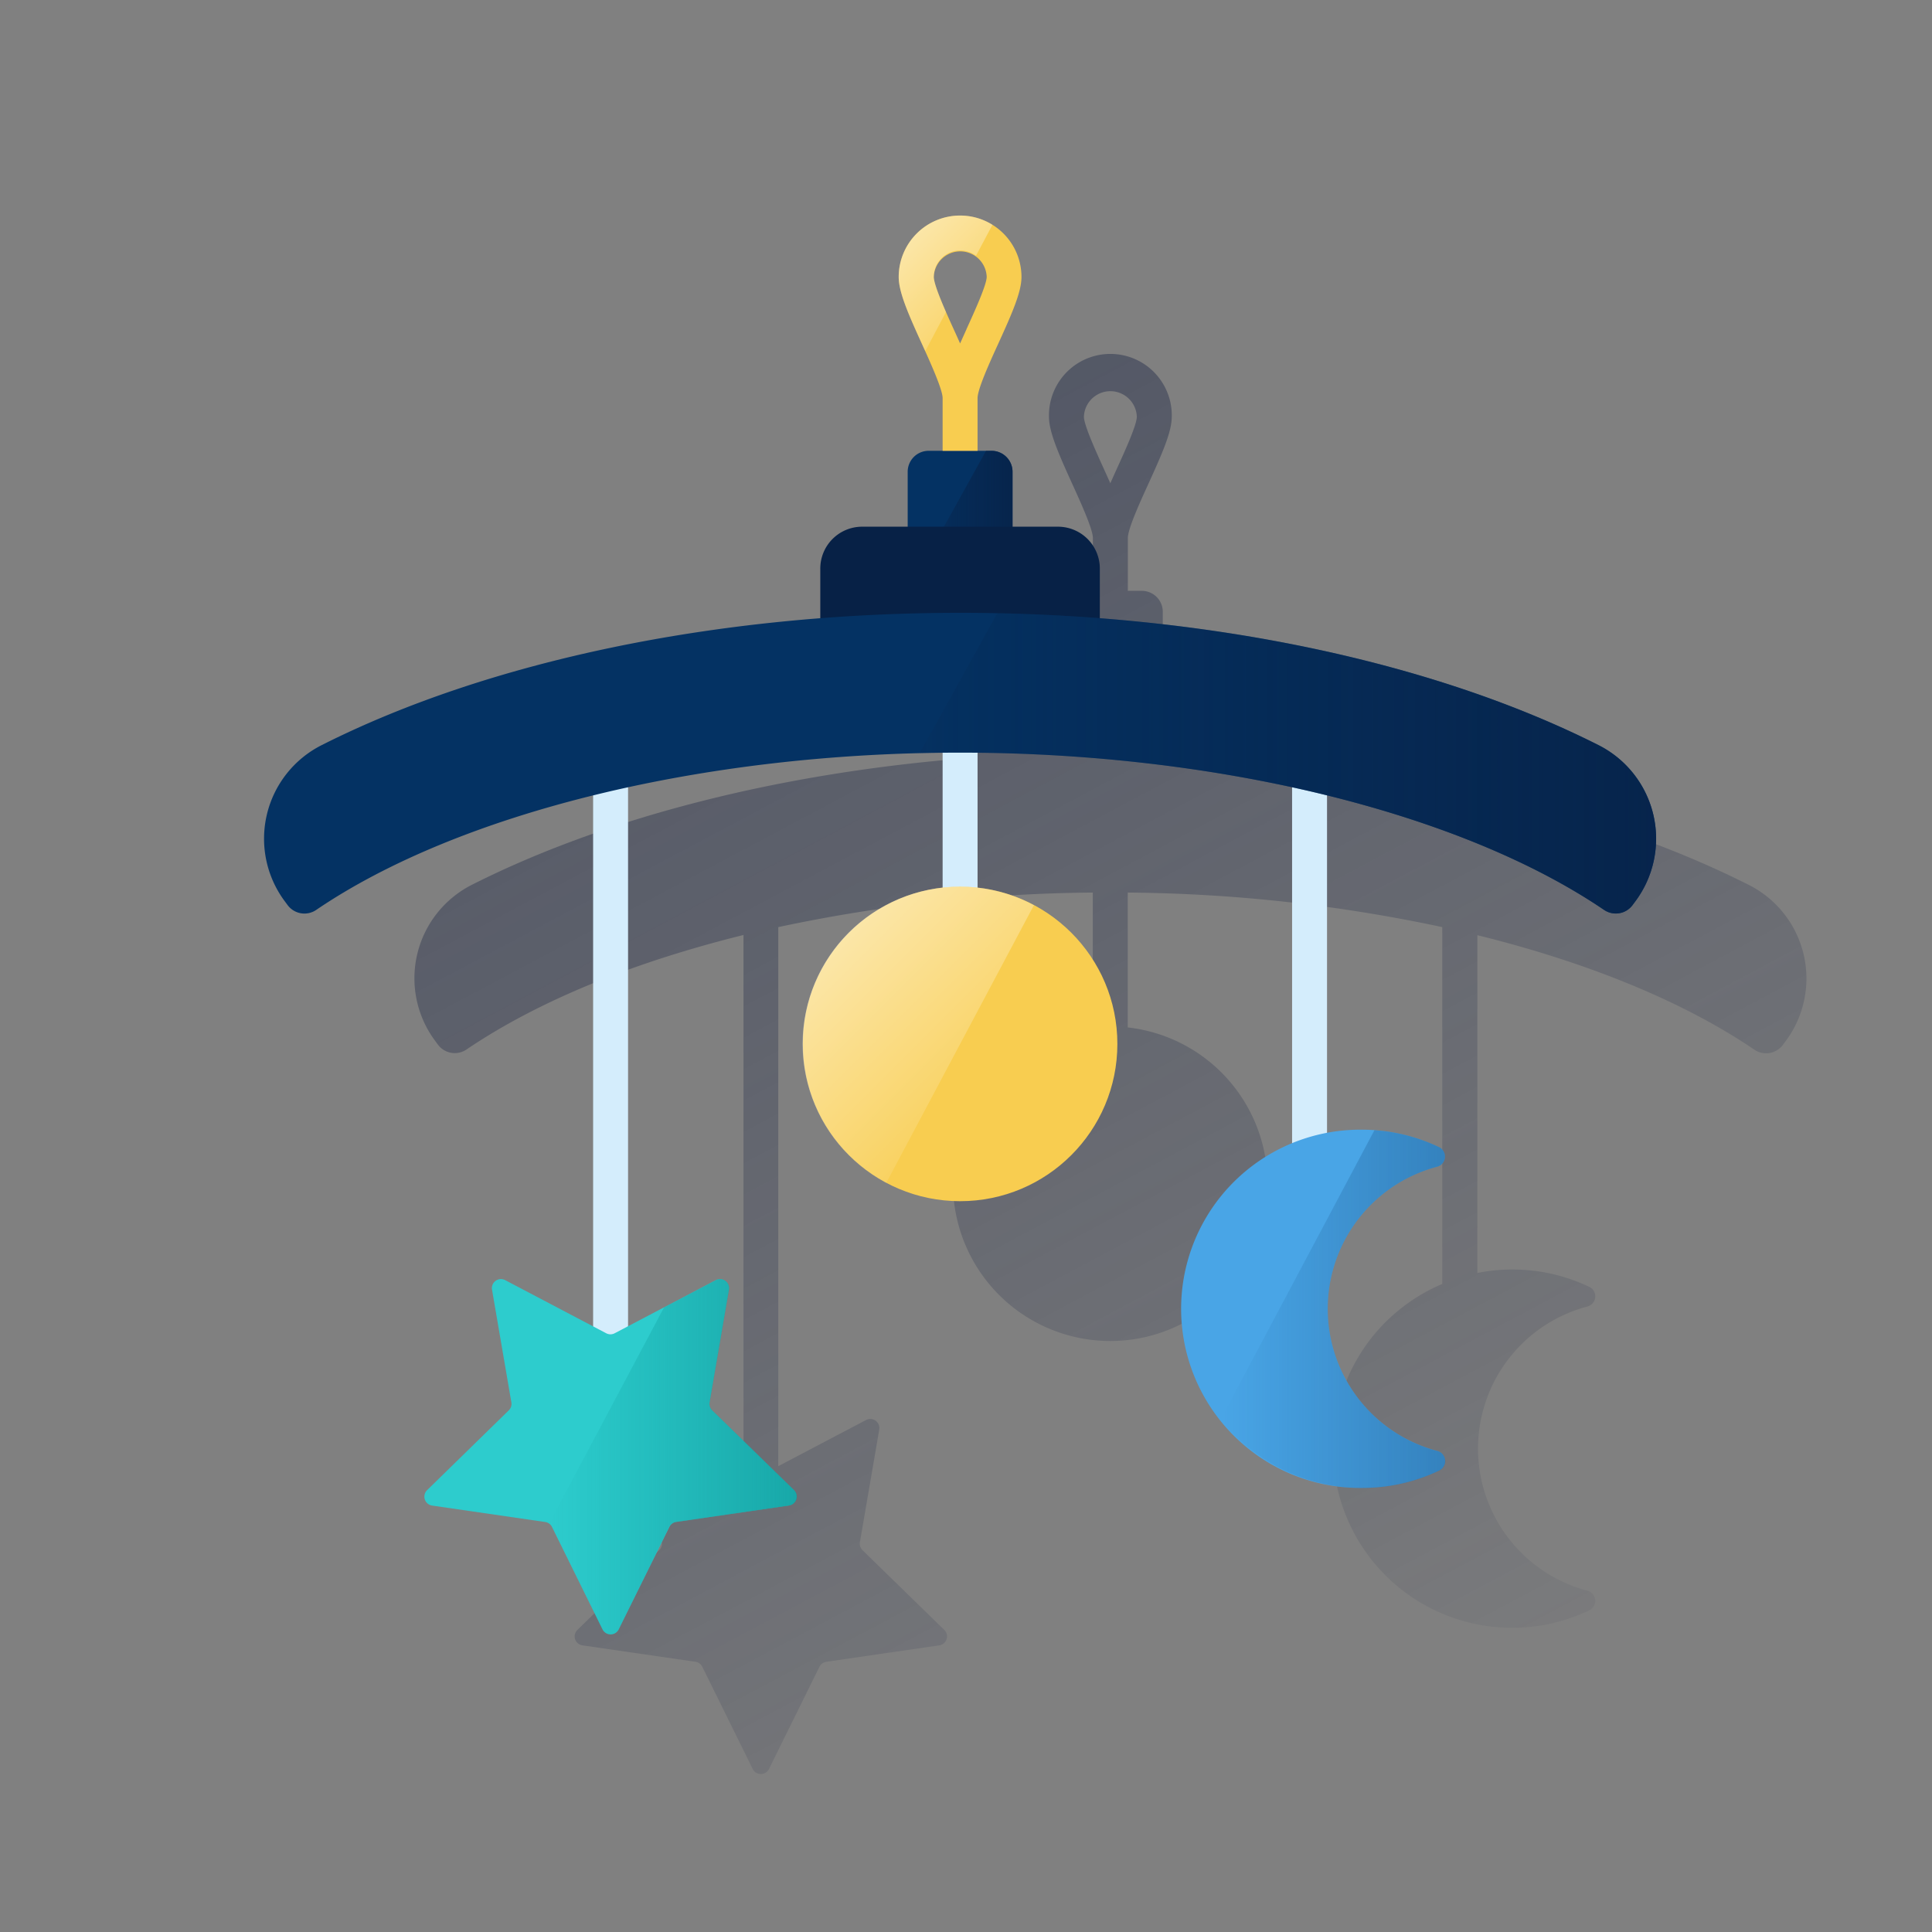 <svg xmlns="http://www.w3.org/2000/svg" xmlns:xlink="http://www.w3.org/1999/xlink" viewBox="0 0 600 600"><rect x="0" y="0" width="600" height="600" fill="#808080" stroke="none"/><defs><style>.cls-1{fill:none;}.cls-2{fill:url(#Degradado_sin_nombre_579);}.cls-3{fill:#043263;}.cls-4{fill:url(#Degradado_sin_nombre_148);}.cls-5{fill:#d4edfc;}.cls-6{fill:#f8cd50;}.cls-7{fill:#072146;}.cls-8{fill:#2dcccd;}.cls-9{fill:#49a5e6;}.cls-10{fill:url(#Degradado_sin_nombre_148-2);}.cls-11{fill:url(#Degradado_sin_nombre_122);}.cls-12{fill:url(#Degradado_sin_nombre_144);}.cls-13{fill:url(#Degradado_sin_nombre_134);}.cls-14{fill:url(#Degradado_sin_nombre_133);}</style><linearGradient id="Degradado_sin_nombre_579" x1="211.09" y1="103.94" x2="468.48" y2="588.02" gradientUnits="userSpaceOnUse"><stop offset="0" stop-color="#1c2645" stop-opacity="0.5"/><stop offset="1" stop-color="#1c2645" stop-opacity="0"/></linearGradient><linearGradient id="Degradado_sin_nombre_148" x1="314.45" y1="175.65" x2="281.89" y2="175.65" gradientUnits="userSpaceOnUse"><stop offset="0" stop-color="#072146" stop-opacity="0.8"/><stop offset="1" stop-color="#072146" stop-opacity="0.1"/></linearGradient><linearGradient id="Degradado_sin_nombre_148-2" x1="514.33" y1="237.08" x2="285.63" y2="237.08" xlink:href="#Degradado_sin_nombre_148"/><linearGradient id="Degradado_sin_nombre_122" x1="282.77" y1="74.45" x2="302.33" y2="94.01" gradientUnits="userSpaceOnUse"><stop offset="0" stop-color="#fff" stop-opacity="0.5"/><stop offset="1" stop-color="#fff" stop-opacity="0.2"/></linearGradient><linearGradient id="Degradado_sin_nombre_144" x1="262.88" y1="290.42" x2="307.51" y2="335.05" gradientUnits="userSpaceOnUse"><stop offset="0" stop-color="#fff" stop-opacity="0.5"/><stop offset="1" stop-color="#fff" stop-opacity="0.1"/></linearGradient><linearGradient id="Degradado_sin_nombre_134" x1="247.46" y1="452.41" x2="170.55" y2="452.41" gradientUnits="userSpaceOnUse"><stop offset="0" stop-color="#028484" stop-opacity="0.5"/><stop offset="1" stop-color="#028484" stop-opacity="0"/></linearGradient><linearGradient id="Degradado_sin_nombre_133" x1="448.76" y1="406.54" x2="379.15" y2="406.54" gradientUnits="userSpaceOnUse"><stop offset="0.01" stop-color="#043263" stop-opacity="0.3"/><stop offset="0.99" stop-color="#043263" stop-opacity="0"/></linearGradient></defs><title>11</title><g id="Cuadrados_Blancos" data-name="Cuadrados Blancos"><rect class="cls-1" width="600" height="600"/></g><g id="Capa_121" data-name="Capa 121"><path class="cls-2" d="M543.13,274.83c-41.62-21-95.87-34.83-154.88-39.41V220a13,13,0,0,0-13-13H361.11V190a6.5,6.5,0,0,0-6.51-6.51h-4.34V167.07c0-2.8,3.72-11,6.44-16.94,4.48-9.84,7.2-16.14,7.2-20.71a19.07,19.07,0,1,0-38.13,0c0,4.59,2.74,11,7.25,20.9,2.55,5.6,6.39,14.06,6.39,16.75v16.37h-4.34a6.51,6.51,0,0,0-6.52,6.51v17h-14.1a13,13,0,0,0-13,13v15.41c-59,4.58-113.26,18.4-154.88,39.41a32.55,32.55,0,0,0-11.46,48.44l.89,1.2a6.5,6.5,0,0,0,8.85,1.54c22.09-15,51.89-27.15,86.05-35.58V455.35L203.61,441a2.81,2.81,0,0,0-4.08,3l6,34.95a2.79,2.79,0,0,1-.81,2.48l-25.39,24.75a2.81,2.81,0,0,0,1.56,4.8l35.09,5.1a2.8,2.8,0,0,1,2.12,1.54l15.69,31.8a2.81,2.81,0,0,0,5,0l15.7-31.8a2.81,2.81,0,0,1,2.11-1.54l35.09-5.1a2.81,2.81,0,0,0,1.56-4.8l-25.39-24.75a2.79,2.79,0,0,1-.81-2.48l6-34.95a2.82,2.82,0,0,0-4.08-3l-27.27,14.34V287.92a486.32,486.32,0,0,1,97.68-10.73v41.89a48.84,48.84,0,1,0,10.85,0V277.19a486.32,486.32,0,0,1,97.68,10.73V398.74a55.58,55.58,0,0,0,21.71,106.77,55.39,55.39,0,0,0,24-5.43,3.26,3.26,0,0,0-.68-6.08,45.65,45.65,0,0,1,0-88.24,3.26,3.26,0,0,0,.67-6.09,55.35,55.35,0,0,0-23.6-5.41,54.48,54.48,0,0,0-11.2,1.08V290.43c34.16,8.43,64,20.57,86.05,35.58a6.5,6.5,0,0,0,8.85-1.54l.89-1.2A32.55,32.55,0,0,0,543.13,274.83ZM336.62,129.42a8.22,8.22,0,0,1,16.43,0c0,2.55-3.75,10.77-6.23,16.21q-1.06,2.35-2,4.45l-1.91-4.25C340.41,140.32,336.62,132,336.62,129.42Z"/><path class="cls-3" d="M314.45,211.28H281.89V146.54A6.51,6.51,0,0,1,288.4,140h19.53a6.52,6.52,0,0,1,6.52,6.52Z"/><path class="cls-4" d="M307.93,140h-1.71l-24.33,43.9v27.36h32.56V146.54A6.52,6.52,0,0,0,307.93,140Z"/><rect class="cls-5" x="292.74" y="232.39" width="10.85" height="74.37"/><rect class="cls-5" x="184.2" y="232.39" width="10.85" height="223.06"/><rect class="cls-5" x="401.27" y="232.39" width="10.85" height="125.38"/><path class="cls-6" d="M298.17,66.94A19.08,19.08,0,0,0,279.1,86c0,4.59,2.74,11,7.26,20.91,2.54,5.6,6.38,14.06,6.38,16.74V140h10.85V123.65c0-2.79,3.72-11,6.44-16.94,4.48-9.83,7.2-16.13,7.2-20.71A19.08,19.08,0,0,0,298.17,66.94Zm2,35.28q-1.06,2.34-2,4.44c-.6-1.34-1.23-2.75-1.91-4.24C293.74,96.91,290,88.58,290,86a8.22,8.22,0,0,1,16.43,0C306.38,88.55,302.63,96.78,300.15,102.22Z"/><path class="cls-7" d="M267.78,163.57h60.78a13,13,0,0,1,13,13v19.54a0,0,0,0,1,0,0H254.75a0,0,0,0,1,0,0V176.59A13,13,0,0,1,267.78,163.57Z"/><path class="cls-3" d="M89.3,281.06l-.89-1.2a32.55,32.55,0,0,1,11.46-48.44c51.66-26.08,122.76-41.1,198.3-41.1s146.63,15,198.29,41.1a32.55,32.55,0,0,1,11.46,48.44l-.89,1.2a6.48,6.48,0,0,1-8.85,1.53c-44.5-30.24-120.29-48.85-200-48.85s-155.52,18.61-200,48.86A6.5,6.5,0,0,1,89.3,281.06Z"/><path class="cls-8" d="M187.11,506l-15.69-31.8a2.79,2.79,0,0,0-2.12-1.53l-35.09-5.1a2.81,2.81,0,0,1-1.56-4.8L158,438a2.79,2.79,0,0,0,.81-2.49l-6-34.95a2.81,2.81,0,0,1,4.08-3l31.38,16.5a2.82,2.82,0,0,0,2.62,0l31.39-16.5a2.81,2.81,0,0,1,4.08,3l-6,34.95a2.85,2.85,0,0,0,.81,2.49l25.39,24.75a2.81,2.81,0,0,1-1.56,4.8L210,472.65a2.79,2.79,0,0,0-2.11,1.53L192.15,506A2.81,2.81,0,0,1,187.11,506Z"/><circle class="cls-6" cx="298.17" cy="324.2" r="48.84"/><path class="cls-9" d="M412.34,406.47a45.65,45.65,0,0,1,33.92-44.12,3.26,3.26,0,0,0,.67-6.09,55.35,55.35,0,0,0-23.6-5.42A55.63,55.63,0,1,0,423,462.09a55.32,55.32,0,0,0,24-5.43,3.25,3.25,0,0,0-.69-6.07A45.66,45.66,0,0,1,412.34,406.47Z"/><path class="cls-10" d="M309.71,190.45,285.63,233.9q6.24-.15,12.54-.16c79.72,0,155.51,18.61,200,48.85a6.48,6.48,0,0,0,8.85-1.53l.89-1.2a32.55,32.55,0,0,0-11.46-48.44c-49-24.74-115.54-39.52-186.75-41"/><path class="cls-11" d="M290,86a8.2,8.2,0,0,1,13.11-6.58l5.11-9.61a18.87,18.87,0,0,0-10-2.87A19.08,19.08,0,0,0,279.1,86c0,4.59,2.74,11,7.26,20.91.3.67.62,1.38,1,2.12l6.44-12.13C291.8,92.41,290,87.8,290,86Z"/><path class="cls-12" d="M298.17,275.36a48.84,48.84,0,0,0-22.93,92l45.86-86.25A48.69,48.69,0,0,0,298.17,275.36Z"/><path class="cls-13" d="M246.61,462.75,221.22,438a2.85,2.85,0,0,1-.81-2.49l6-34.95a2.81,2.81,0,0,0-4.08-3l-16.11,8.47-35.67,67.08a3,3,0,0,1,.87,1L187.11,506a2.81,2.81,0,0,0,5,0l15.7-31.8a2.79,2.79,0,0,1,2.11-1.53l35.09-5.1A2.81,2.81,0,0,0,246.61,462.75Z"/><path class="cls-14" d="M446.27,450.59a45.65,45.65,0,0,1,0-88.24,3.26,3.26,0,0,0,.67-6.09A55.45,55.45,0,0,0,426.84,351l-47.69,89.71a55.61,55.61,0,0,0,67.81,16A3.25,3.25,0,0,0,446.27,450.59Z"/></g></svg>